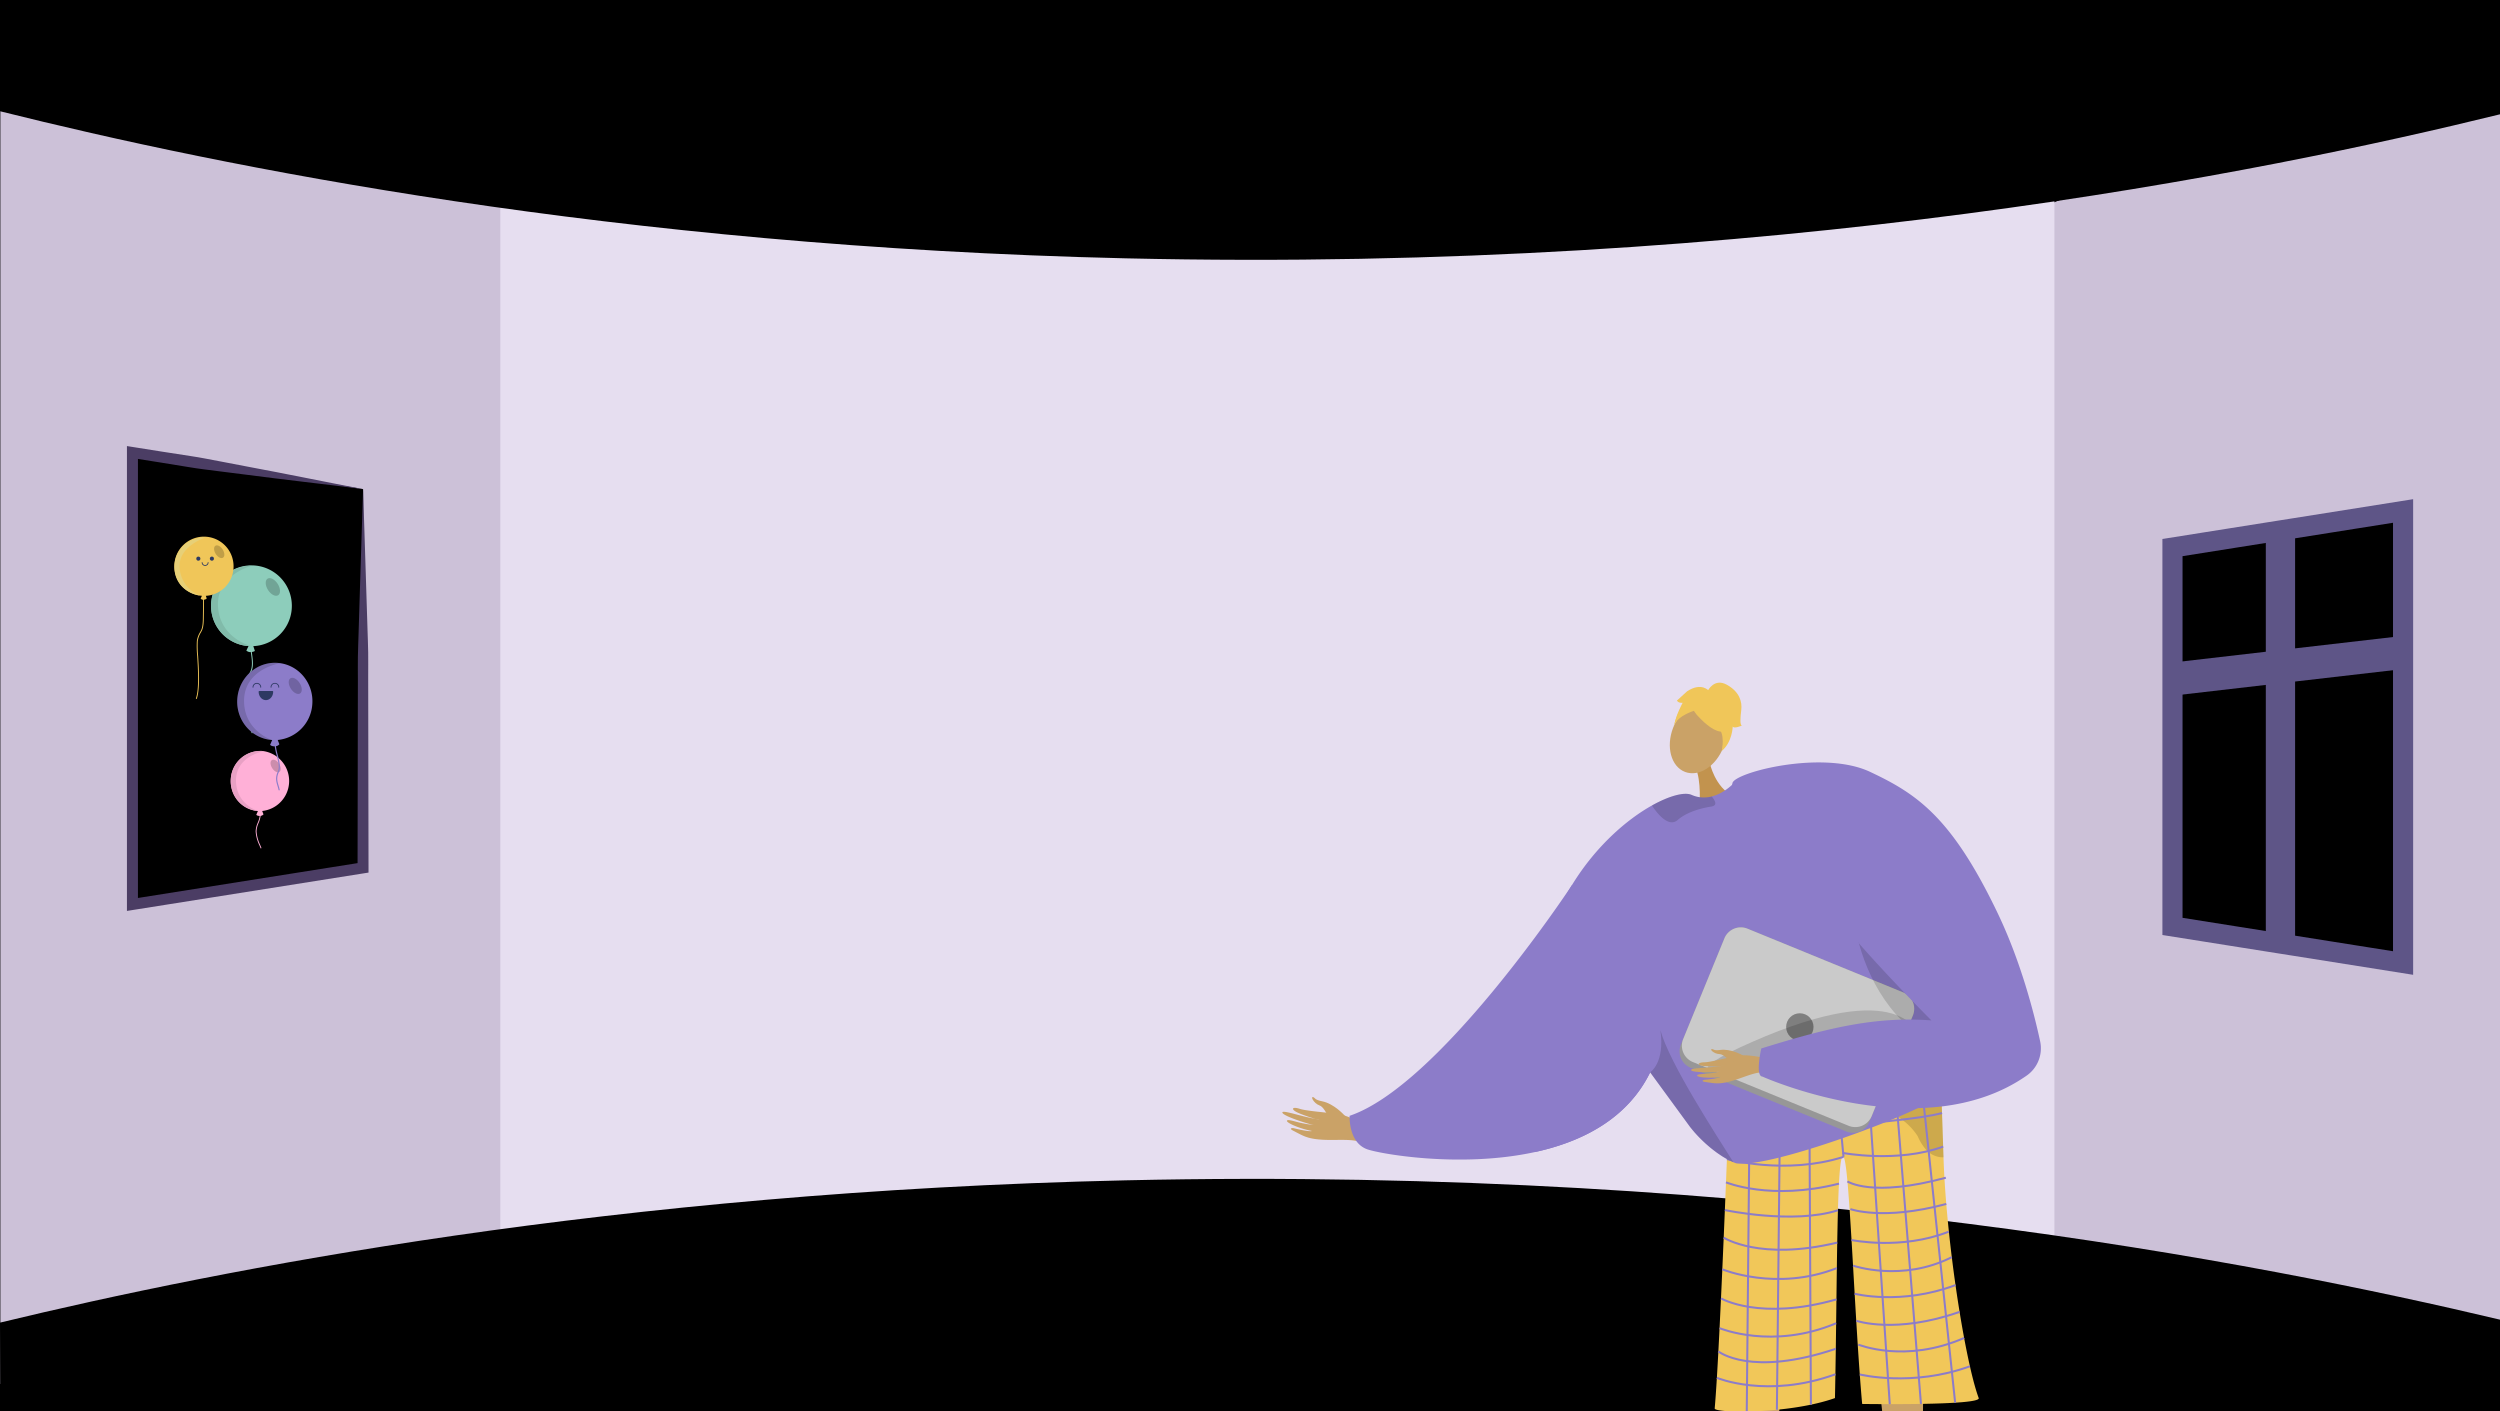 <svg xmlns="http://www.w3.org/2000/svg" xmlns:xlink="http://www.w3.org/1999/xlink" width="1366" height="771" viewBox="0 0 1366 771"><defs><style>.a,.m{fill:none;}.b,.v{fill:#000;}.c{clip-path:url(#a);}.d{fill:#ccc1d8;}.e{fill:#e6def0;}.f,.h{fill:#caa267;}.f{fill-rule:evenodd;}.g{fill:#8c7cc9;}.i{fill:#5e5586;}.j{fill:#f1c759;}.k{opacity:0.3;}.l{opacity:0.5;}.m{stroke:#8c7cc9;stroke-width:1.118px;}.m,.v{stroke-miterlimit:10;}.n{fill:#c2934e;}.o{opacity:0.15;}.p{fill:#f0c659;}.q{fill:#979797;}.r{fill:#cacaca;}.s{fill:#7f7f7f;}.t{fill:#5e5587;}.u{fill:#4b3d64;}.v{stroke:#5e5587;stroke-width:11px;}.w{fill:#8dcdbb;}.x{fill:#81bbaa;}.y{opacity:0.2;}.z{fill:#e7d077;}.aa{fill:#2d3962;}.ab{fill:#ffb0d7;}.ac{fill:#e8a0c4;}</style><clipPath id="a"><rect class="a" width="1366" height="771"/></clipPath></defs><rect class="b" width="1366" height="771"/><g class="c"><rect class="b" width="1366" height="771"/><path class="d" d="M1366,9.537V768l-242.228-67.586-32.991-6.263,1.636-558.092,30.118-25.56Z"/><path class="d" d="M316.3,125.471,300.245,681.842.2,756.24V6.188L299.045,99.758Z"/><path class="e" d="M697.978,89.071H273.37V706.455h849.165V89.071Z"/><path class="b" d="M0,60.78c121.657,30.38,335.7,73.888,615,80.372,352.972,8.194,622.429-47.1,751-78.7V0H0Z"/><path class="b" d="M0,722.684c121.657-29.39,335.7-71.481,615-77.753C967.968,637,1237.425,690.5,1366,721.064v47.19L.2,771Z"/><path class="f" d="M734.73,609.555s-5.711-6.515-12.371-7.824c-3.959-.778-3.824-1.778-4.491-2.105-2.214-1.085-.2,3.19,3.136,4.4,2.715.985,4.058,5.748,5.67,6.813s6.485,3.1,7.746,2.5S734.73,609.555,734.73,609.555Z"/><path class="f" d="M752.287,618.448c-1.215-.464-13.9-8.787-20.926-9.727s-17.557-1.668-21.155-2.853c-4.232-1.393-5.384.263-.527,2.349,3.156,1.356,9.647,3.523,11.1,3.642.7.058-3.865-.749-8.816-1.989-5.263-1.318-10.96-3.051-11.262-2.116-.587,1.812,14.535,6.563,17.217,6.965a67.958,67.958,0,0,1-7.067-1.152c-3.182-.7-6.809-1.986-7.558-1.351-1.18,1,6.789,4.511,13.444,5.714.107.222-2.069.472-9.877-1.487-.785-.2-2.815.066-.272,1.37,5.351,2.747,7.45,4.323,15.345,4.894,7.7.557,16.274-.68,21.743,1.408Z"/><path class="g" d="M746.722,627.857c6.171,2.415,50.977,10.632,92.105,1.6,25.958-5.69,50.441-18.267,62.827-43.51,32.006-65.252-42.783-102.267-42.783-102.267a1.481,1.481,0,0,0-.112.179c-3.241,4.9-72.955,109.489-121.327,125.811C737.432,609.669,736.66,623.911,746.722,627.857Z"/><path class="h" d="M1050.863,750.789s-1.557,143.9,4.535,145.845c10.935,3.569,53.512,14.654,7.683,15.355-23.279,3.423-22.012-1.953-22.758-6.352-.61-3.593-10.908-131.367-12.723-141.216l-.653-3.539Z"/><path class="h" d="M952.049,740.653S941.756,883.642,935.611,885.42c-11.03,3.261-53.9,13.147-8.11,15.133,23.173,4.075,22.058-1.334,22.927-5.71.711-3.575,6.49-30.667,8.582-40.462.468-2.193,17.768-112.968,17.768-112.968Z"/><path class="i" d="M953.436,885.963c.507-2.023-14.134-3.5-15.98-2.022s-31.666,4.159-32.079,12.877,40.742,6.533,43.65,6.659S952.44,889.94,953.436,885.963Z"/><path class="j" d="M944.866,600.178A9.067,9.067,0,0,0,950.2,602.1c12.075-.8,64.217-4.387,92.321-8.439,9.915-1.431,16.837-2.918,17.951-4.367a1.056,1.056,0,0,1,0,.115c.06,1.564.7,19.464,1.455,42.934,1.492,46.332,11.94,111.975,19.234,131.545,1.574,4.224-63.679,3.233-63.679,3.233-4.274-47.579-6.944-131.522-10.183-135.016-3.94-4.251-3.373,69.738-4.68,131.806-25.042,8.886-65.957,8.318-65.714,5.652C939.793,737.9,944.866,600.178,944.866,600.178Z"/><g class="k"><path d="M993.177,598.871l-.585,0S992.8,598.87,993.177,598.871Z"/><path class="l" d="M993.177,598.871c15.622-.1,49.344-5.206,49.344-5.206,9.915-1.431,16.837-2.918,17.951-4.367a1.056,1.056,0,0,1,0,.115c.06,1.564.7,19.464,1.455,42.934a11.626,11.626,0,0,1-1.647-.048,12.742,12.742,0,0,1-8.712-5.128,28.287,28.287,0,0,1-3.767-6.394C1034.342,599.761,998.186,598.89,993.177,598.871Z"/></g><line class="m" x1="1.653" y2="173.186" transform="translate(954.429 598.08)"/><line class="m" x1="1.787" y2="170.184" transform="translate(970.894 600.113)"/><line class="m" x2="0.858" y2="168.768" transform="translate(988.617 598.742)"/><line class="m" x2="3.335" y2="34.687" transform="translate(1003.966 597.422)"/><line class="m" x2="11.562" y2="171.269" transform="translate(1021.003 595.957)"/><line class="m" x2="13.954" y2="172.508" transform="translate(1035.654 594.589)"/><line class="m" x2="18.232" y2="173.138" transform="translate(1050.063 593.349)"/><path class="m" d="M944.181,618.239s92.882-3.59,116.948-10.059"/><path class="m" d="M1007.3,632.109c-31.737,10.115-63.708,1.19-63.708,1.19"/><path class="m" d="M1006.763,629.949s29.916,5.7,54.977-3.443"/><path class="m" d="M943.085,646.024s24.375,10.206,61.727.722"/><path class="m" d="M942.464,661.18s37.251,7.96,61.791.1"/><path class="m" d="M941.831,676.239s19.732,12.9,62.034,2.714"/><path class="m" d="M941.076,693.562s29.454,12.3,62.574-.663"/><path class="m" d="M940.354,709.435s21.183,12.454,63.076.559"/><path class="m" d="M939.571,725.71s28.794,12.034,63.7-2.691"/><path class="m" d="M938.917,738.416s17.6,14.237,64.167-1.445"/><path class="m" d="M938.1,752.844s27.478,11.587,64.768-1.937"/><path class="m" d="M1009.439,645.514s13.07,9.026,53.763-2.009"/><path class="m" d="M1011.064,660.651s17.811,6.511,52.385-2.814"/><path class="m" d="M1011.677,677.554s27.126,5.69,53.076-4.565"/><path class="m" d="M1012.5,691.545s26.687,9.216,53.969-4.642"/><path class="m" d="M1013.382,706.907s25.21,6.482,55.111-4.74"/><path class="m" d="M1014.253,721.659s21.423,7.48,56.471-4.857"/><path class="m" d="M1015.373,734.681s25.576,10.514,57.832-3.623"/><path class="m" d="M1016.184,751.01s28.668,7.046,60.182-4.477"/><path class="n" d="M934.212,416.823s2.732,13.428,12.958,18.252-18.59,5.55-18.59,5.55,1.221-14.007-2.216-21.459S934.212,416.823,934.212,416.823Z"/><ellipse class="h" cx="20.081" cy="14.718" rx="20.081" ry="14.718" transform="translate(906.942 416.469) rotate(-68.921)"/><path class="g" d="M838.827,629.456c25.958-5.69,50.441-18.267,62.827-43.51.045.068.089.123.134.19.134.168.268.347.4.548a.593.593,0,0,1,.089.123c3.566,4.874,21.073,28.809,21.073,28.82,6.35,8.273,16.053,16.221,23.756,19.418.5.224,1.017.414,1.486.582,18.882,2.951,97.517-26.931,106.885-34.4,4.226-3.365,5.88-19.138,6.215-36.243.425-20.849-1.084-43.71-2.191-48.528-1.878-8.083-39-97.5-97.259-91.849a59.789,59.789,0,0,0-15.159,3.555s-.436.459-1.207,1.141a28.693,28.693,0,0,1-5.265,3.745,22.355,22.355,0,0,1-5.378,2.157,16.482,16.482,0,0,1-10.989-.894c-3.644-1.632-11.738.279-21.564,5.768-13.65,7.613-30.676,22.135-43.812,43.6a1.481,1.481,0,0,0-.112.179,140.448,140.448,0,0,0-18.825,51.681A333.236,333.236,0,0,0,838.827,629.456Z"/><path class="o" d="M901.657,585.941c.044.069.1.123.139.192.132.17.268.352.4.547.035.036.058.076.095.123,3.567,4.873,21.064,28.817,21.067,28.827,6.353,8.265,16.054,16.219,23.763,19.413-8.761-13.986-35.075-54.256-39.887-72.209C909.847,580.743,901.654,585.93,901.657,585.941Z"/><path class="o" d="M937.112,438.084c.424,1.262,0,2.3-2.131,2.631-6.643,1.039-13.8,3.373-18.32,7.337a4.645,4.645,0,0,1-4.36,1.1c-3.938-.959-7.763-6.187-9.362-8.533a1.91,1.91,0,0,1-.255-.543c9.83-5.489,17.916-7.4,21.567-5.762a16.452,16.452,0,0,0,10.986.885A9.056,9.056,0,0,1,937.112,438.084Z"/><path class="p" d="M926.881,390.281s18.7,22.347,19.8-1.538C947.439,372.219,914.3,374.6,926.881,390.281Z"/><path class="p" d="M932.277,386.554s-16.345,2.765-18.113,11.178c0,0,6.178-24.77,19.634-20.266s18.084,7.754,7.275,32.3C941.073,409.765,944.894,388.4,932.277,386.554Z"/><path class="p" d="M933.162,377.4s3.507-7.108,10.407-3.251,8.421,9.236,7.855,13.811-.728,8.106.315,8.508c0,0-4.335,1.923-4.976.478,0,0-.184,8.545-6,13.378,0,0,2.3-10.01-2.51-13.063S933.162,377.4,933.162,377.4Z"/><path class="p" d="M933.854,377.591s-4.009-5.139-12.039.152l-5.542,5.053s.641,1.445,3.13,1.206c0,0-3.784,6.983-4.386,11.516l7.917-11.353Z"/><path class="q" d="M923.745,583.418l85.059,34.814a9.7,9.7,0,0,0,12.64-5.295L1045.2,554.88a2.925,2.925,0,0,0,.148-.419,9.663,9.663,0,0,0-5.449-12.212l-85.06-34.814a9.683,9.683,0,0,0-12.631,5.3L919.546,568.1l-1.1,2.69A9.682,9.682,0,0,0,923.745,583.418Z"/><path class="r" d="M925,580.308l85.06,34.814a9.681,9.681,0,0,0,12.63-5.3l22.662-55.36a9.663,9.663,0,0,0-5.449-12.212l-85.06-34.814a9.683,9.683,0,0,0-12.631,5.3L919.546,568.1A9.663,9.663,0,0,0,925,580.308Z"/><circle class="s" cx="7.481" cy="7.481" r="7.481" transform="translate(975.945 553.65)"/><path class="o" d="M1048.014,565.415s-8.157-32.4-90.655,3.9,70.348,1.164,70.348,1.164Z"/><path class="o" d="M1011.3,483.678s-2.9,87.484,81.1,99.192l1.8.55-5.967-18.592s-49.341-38.2-49.846-39.416S1011.3,483.678,1011.3,483.678Z"/><path class="f" d="M968.916,578.912c-1.117-.038-13.75-3.256-19.721-2.058s-14.732,3.55-17.986,3.593c-3.829.05-4.3,1.718.227,2.056a59.792,59.792,0,0,0,10.037-.142c.589-.15-3.349.471-7.718.847-4.646.4-9.759.583-9.743,1.427.03,1.637,13.644,1.272,15.936.849a58.1,58.1,0,0,1-6.064,1.038c-2.781.32-6.088.289-6.519,1.015-.679,1.143,6.776,1.768,12.52.887.15.149-1.549.961-8.441,1.55-.693.059-2.268.84.162,1.19,5.116.737,7.261,1.431,13.836-.311,6.412-1.7,13.034-5.1,18.061-4.931Z"/><path class="f" d="M952.166,576.591s-6.461-3.7-12.239-2.9c-3.434.473-3.6-.376-4.237-.455-2.1-.264.726,2.648,3.779,2.7,2.481.043,4.9,3.538,6.511,3.953s6.134.7,6.992-.132S952.166,576.591,952.166,576.591Z"/><path class="g" d="M1021.8,421.736c25.567,12.03,44.535,24.63,69.712,77.188,12.774,26.666,19.978,54.995,23.234,70.1a18.2,18.2,0,0,1-7.457,18.74c-56.992,39.726-144.341.471-144.341.471-4.023-.267-.589-15.352-.589-15.352,34.841-10.8,61.941-17.721,92.99-15.324-.16-.024-42.673-43.054-50.573-56.068-20.7-34.133-62.043-56.677-58.153-73.64C947.967,421.981,996.011,409.6,1021.8,421.736Z"/><path class="t" d="M1038.429,893.237c-.45-2.037,17.324-.932,19.126.6s27.947,6.282,28.115,15.008-40.91,5.388-43.819,5.432S1039.313,897.24,1038.429,893.237Z"/></g><path class="b" d="M198.39,267.25v207l-51,8.1-16,2.53-59,9.37v-247l59,9.37,16,2.53Z"/><path class="u" d="M198.39,267.25,200,318l.8,25.68c.12,4.3.32,8.57.38,12.91s0,8.73,0,13.09l.18,104.54v2.56l-2.53.4-126,20-3.47.55v-254l3.47.55,15.75,2.5c5.25.84,10.5,1.67,15.76,2.44s10.47,1.86,15.7,2.83l15.67,3,15.76,3,15.88,3.12C177.91,263.23,188.2,265.33,198.39,267.25Zm0,0c-10.81-1.42-21.51-2.65-32-3.92l-15.62-1.89-15.75-2-15.83-2c-5.27-.69-10.56-1.27-15.8-2.17s-10.49-1.74-15.74-2.56l-15.75-2.5,3.47-3v247l-3.47-3,126-20-2.53,3,.18-102.46c0-4.27-.07-8.5,0-12.79s.26-8.64.38-13l.8-26.07Z"/><path class="v" d="M1187.039,299.194v207l51,8.1,16,2.53,59,9.37v-247l-59,9.37-16,2.53Z"/><path class="t" d="M1238.039,291.094v223.2l16,2.53V288.564Z"/><path class="t" d="M1187.039,362.014v18.12l51-5.9,16-1.85,59-6.82v-18.12l-59,6.82-16,1.85Z"/><path class="w" d="M159.465,331.116A22.07,22.07,0,1,0,135.793,353l-1.195,2.484a3.552,3.552,0,0,0,2.463.844c.04.31.081.622.124.939.451,3.366.917,6.847-.38,9.587-.387.817-.859,1.615-1.317,2.386a23.034,23.034,0,0,0-1.667,3.177c-1.148,2.884.2,5.576,1.507,8.179a17.072,17.072,0,0,1,1.936,5.163,17.413,17.413,0,0,1-.244,5.355,18.441,18.441,0,0,0,.465,9.342.267.267,0,0,0,.256.189.263.263,0,0,0,.077-.012A.265.265,0,0,0,138,400.3a17.987,17.987,0,0,1-.448-9.1,17.829,17.829,0,0,0,.245-5.509,17.458,17.458,0,0,0-1.987-5.33c-1.31-2.613-2.547-5.081-1.488-7.742a22.523,22.523,0,0,1,1.63-3.1c.463-.781.943-1.59,1.34-2.429,1.365-2.883.888-6.444.426-9.887-.043-.32-.085-.635-.125-.948a4.973,4.973,0,0,0,1.68-.556l-.855-2.654A22,22,0,0,0,159.465,331.116Z"/><path class="x" d="M137.4,353.061a21.945,21.945,0,1,1,0-43.889s-20.772,5.336-18.094,24.219C121.567,349.372,137.4,353.061,137.4,353.061Z"/><g class="y"><path class="b" d="M151.723,319.021c1.6,2.5,1.716,5.282.262,6.214s-3.927-.338-5.526-2.838-1.716-5.281-.262-6.214S150.124,316.521,151.723,319.021Z"/></g><path class="p" d="M127.616,309.649a16.181,16.181,0,1,0-17.279,15.9l-.71,1.486a1.8,1.8,0,0,0,1.332.673c-.008,3.378-.044,6.62-.119,10.582-.086,4.6-.763,5.766-1.545,7.118a12.892,12.892,0,0,0-1.727,4.766,53.275,53.275,0,0,0,.193,8.372c.453,7.511,1.073,17.8-.706,23.042a.253.253,0,0,0,.159.321.23.23,0,0,0,.081.014.254.254,0,0,0,.24-.172c1.81-5.339,1.187-15.683.731-23.236a53.875,53.875,0,0,1-.2-8.248,12.323,12.323,0,0,1,1.667-4.6c.818-1.413,1.525-2.634,1.614-7.363.075-3.976.111-7.228.118-10.619a2.386,2.386,0,0,0,1.491-.687l-.49-1.439A16.038,16.038,0,0,0,127.616,309.649Z"/><path class="z" d="M109.317,325.415c-8.144-1.311-14.08-7.177-14.013-15.624a16.011,16.011,0,0,1,16.873-16.068s-14.627,4.725-14.039,16.108A17.329,17.329,0,0,0,109.317,325.415Z"/><circle class="aa" cx="1.123" cy="1.123" r="1.123" transform="translate(107.251 304.124)"/><circle class="aa" cx="1.123" cy="1.123" r="1.123" transform="translate(114.654 304.124)"/><path class="aa" d="M112.075,309.176a1.806,1.806,0,0,1-1.861-1.789.225.225,0,0,1,.449,0,1.414,1.414,0,0,0,2.825,0,.224.224,0,0,1,.449,0A1.807,1.807,0,0,1,112.075,309.176Z"/><g class="y"><ellipse class="b" cx="2.253" cy="3.87" rx="2.253" ry="3.87" transform="translate(115.796 299.409) rotate(-32.556)"/></g><path class="ab" d="M143.667,410.365a16.459,16.459,0,0,0-3.266,32.742c.173.017.345.026.517.038l-.884,2.036s.4.621,1.814.665c.019,0,.036,0,.055,0a14.769,14.769,0,0,1-1.059,3.633,12.656,12.656,0,0,0-1.159,4.815,20.3,20.3,0,0,0,2.027,7.551c.216.517.43,1.033.634,1.55a.251.251,0,0,0,.233.159.245.245,0,0,0,.091-.018.249.249,0,0,0,.142-.324c-.205-.521-.421-1.039-.638-1.56a19.918,19.918,0,0,1-1.988-7.367,12.245,12.245,0,0,1,1.125-4.625,14.964,14.964,0,0,0,1.1-3.851,2.589,2.589,0,0,0,1.561-.846l-.708-1.834a16.5,16.5,0,0,0,.4-32.761Z"/><path class="ac" d="M140.811,443.129c-9.192-.766-15.425-8.7-14.664-17.835a16.108,16.108,0,0,1,18.247-14.845s-16.025,2.45-15.428,16.855C129.471,439.5,140.811,443.129,140.811,443.129Z"/><g class="y"><path class="b" d="M152.488,417.328c1.138,1.78,1.222,3.762.187,4.427s-2.8-.241-3.937-2.022-1.222-3.762-.187-4.427S151.349,415.547,152.488,417.328Z"/></g><path class="g" d="M152.251,362.256c-11.285-1.13-21.373,7.364-22.531,18.971s7.053,21.932,18.339,23.062c.222.022.442.034.663.049l-1.135,2.614s.512.8,2.329.853c.067,0,.131,0,.2,0a34.163,34.163,0,0,0,1,4.728c.855,3.319,1.739,6.75.682,9.037-1.545,3.343-.887,5.531-.19,7.848.21.7.427,1.422.59,2.2a.32.32,0,0,0,.314.256.3.3,0,0,0,.066-.007.321.321,0,0,0,.249-.38c-.168-.8-.389-1.538-.6-2.251-.689-2.291-1.284-4.27.159-7.392,1.153-2.5.24-6.039-.644-9.467a33.934,33.934,0,0,1-.978-4.633,3.289,3.289,0,0,0,1.89-1.07l-.908-2.354a20.959,20.959,0,0,0,18.855-19C171.747,373.71,163.537,363.385,152.251,362.256Z"/><path class="o" d="M148.585,404.317c-11.8-.983-19.8-11.175-18.826-22.9a20.681,20.681,0,0,1,23.426-19.058S132.612,365.509,133.379,384C134.027,399.653,148.585,404.317,148.585,404.317Z"/><g class="y"><path class="b" d="M163.729,373.221c1.462,2.286,1.57,4.83.241,5.683s-3.592-.31-5.054-2.6-1.569-4.831-.24-5.683S162.268,370.935,163.729,373.221Z"/></g><path class="aa" d="M142.481,375.739a.239.239,0,0,1-.239-.239,1.881,1.881,0,1,0-3.762,0,.239.239,0,1,1-.478,0,2.359,2.359,0,1,1,4.719,0A.239.239,0,0,1,142.481,375.739Z"/><path class="aa" d="M152.328,375.739a.239.239,0,0,1-.24-.239,1.881,1.881,0,1,0-3.761,0,.239.239,0,0,1-.479,0,2.359,2.359,0,1,1,4.719,0A.239.239,0,0,1,152.328,375.739Z"/><path class="aa" d="M148.847,377.554h-7.114a.408.408,0,0,0-.408.408c0,2.527,1.779,4.582,3.965,4.582s3.966-2.055,3.966-4.582A.409.409,0,0,0,148.847,377.554Z"/></svg>
